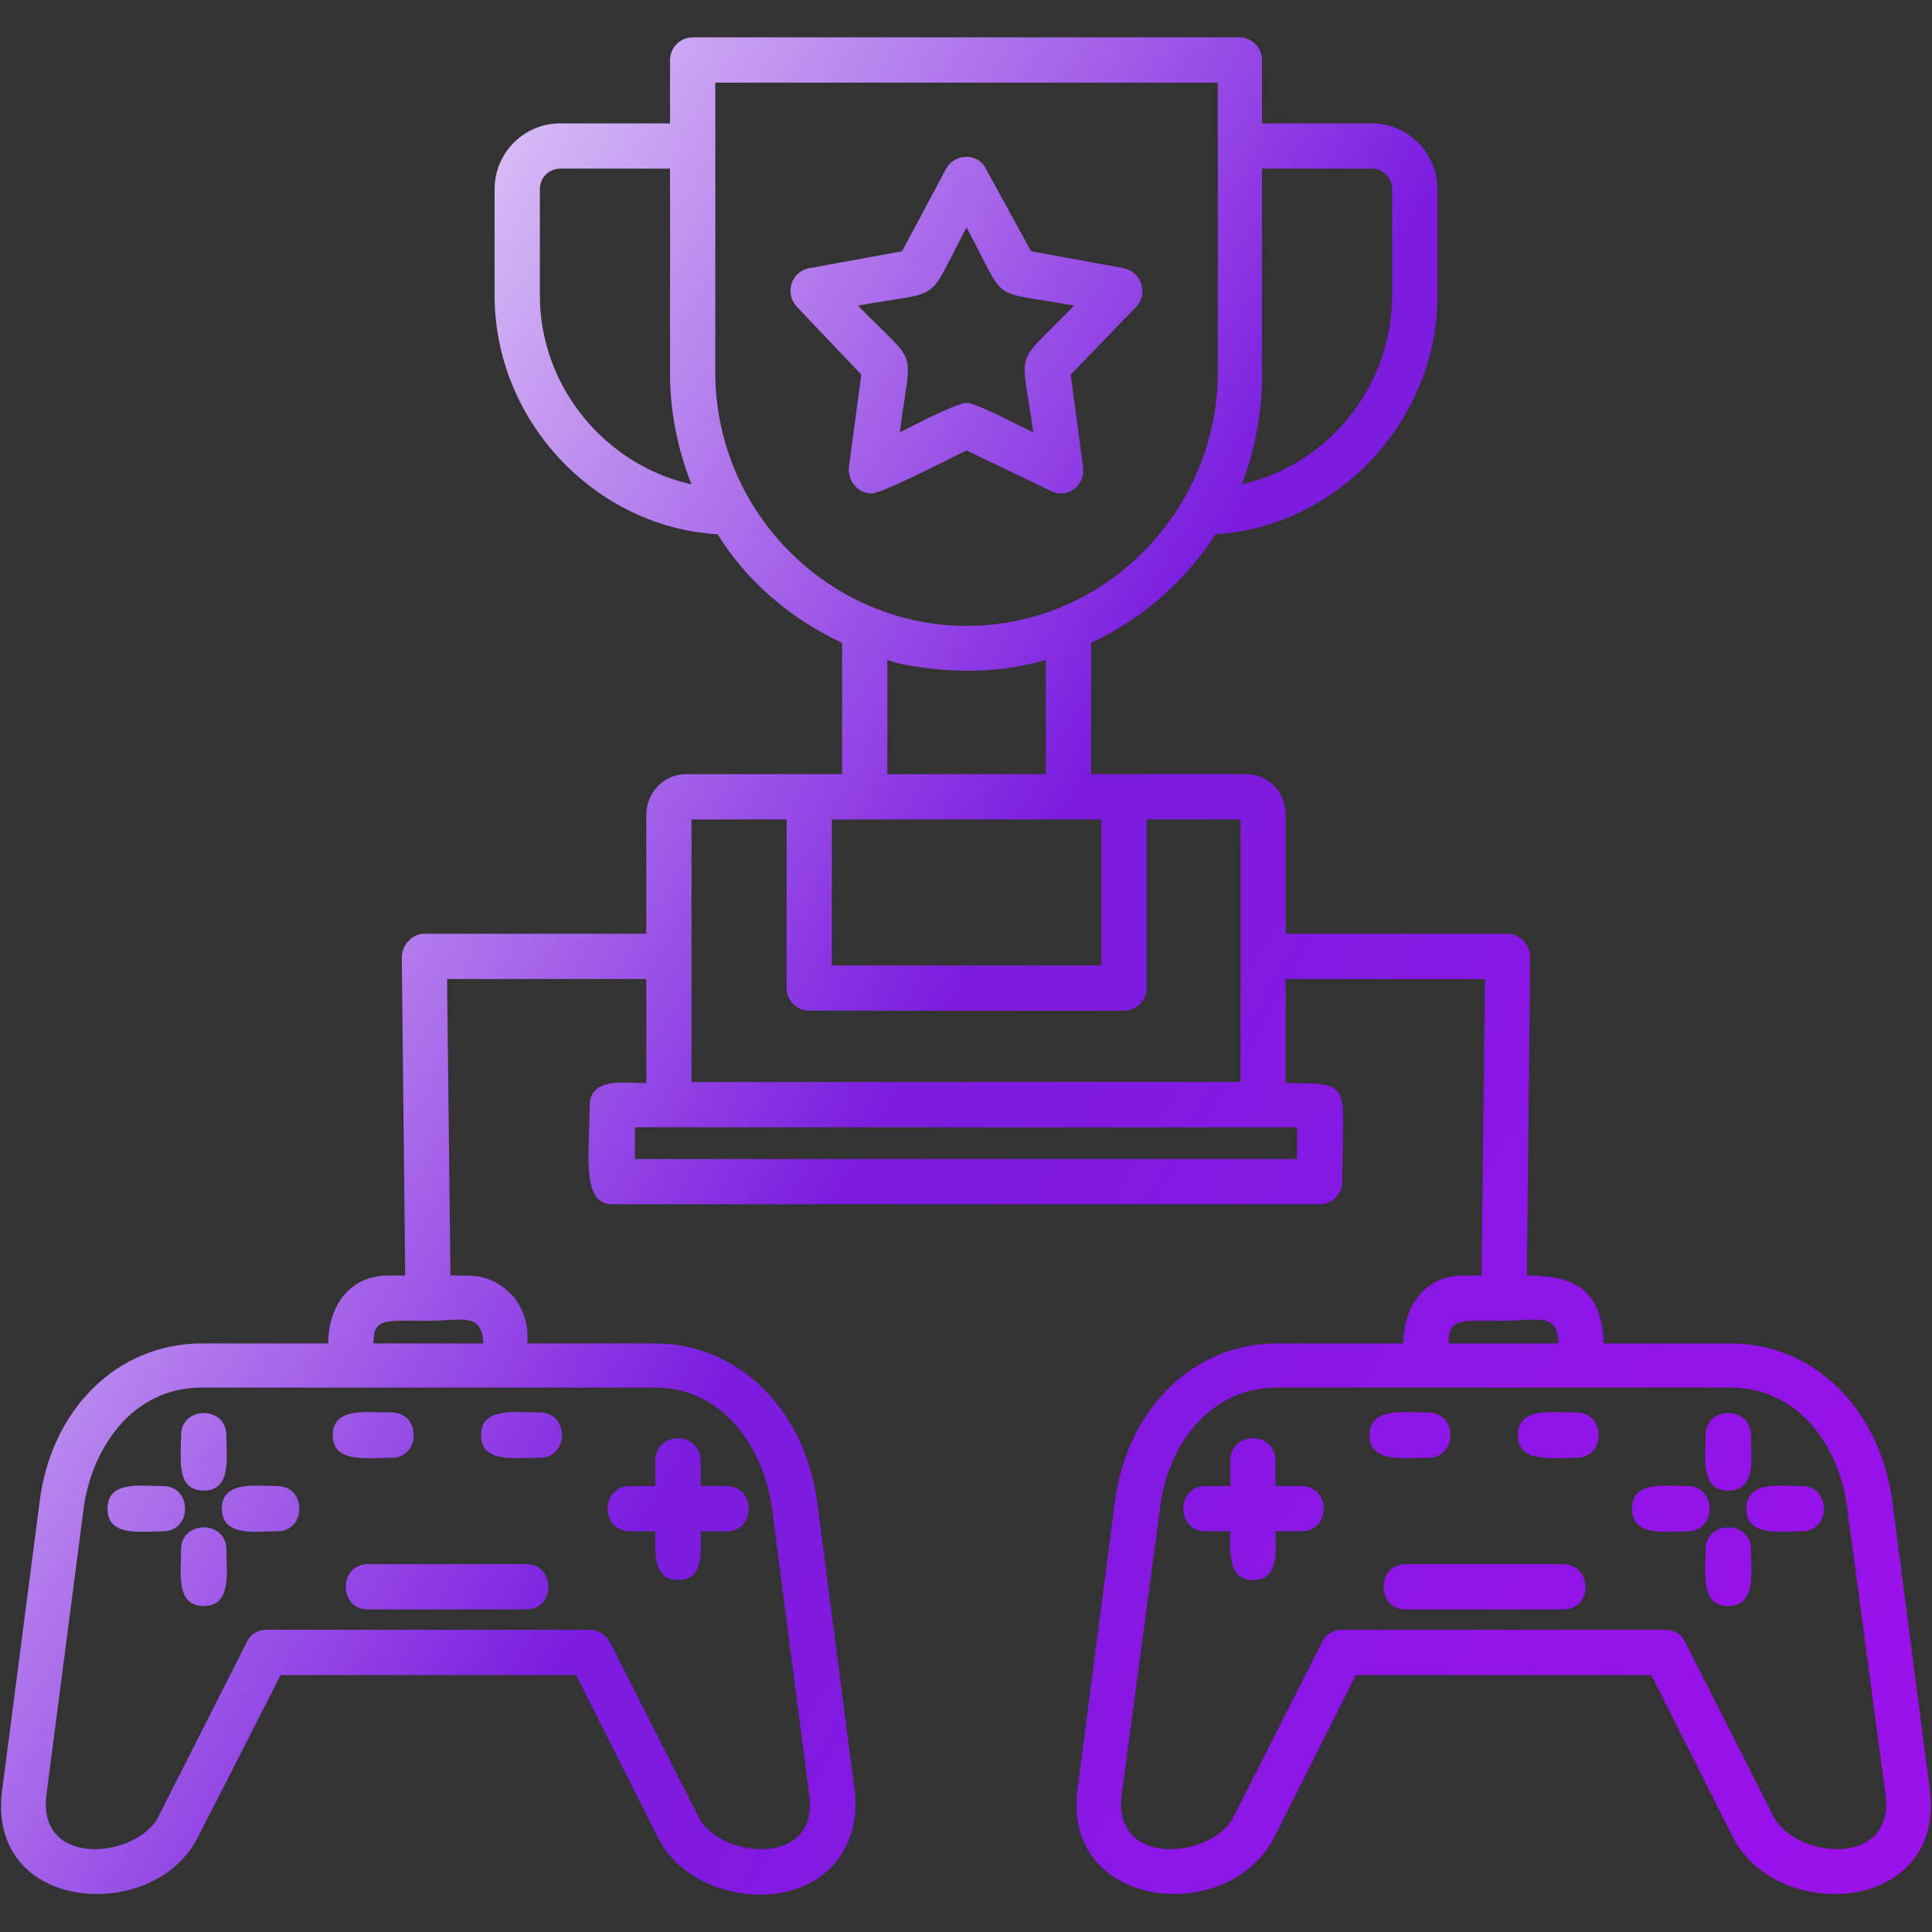 <svg xmlns="http://www.w3.org/2000/svg" fill-rule="evenodd" clip-rule="evenodd" image-rendering="optimizeQuality" shape-rendering="geometricPrecision" text-rendering="geometricPrecision" viewBox="0 0 1707 1707"><rect x="0" y="0" width="1707" height="1707" fill="#333333" stroke="none"/><defs><linearGradient id="a" x1="-38.634" x2="1745.3" y1="325.492" y2="1381.23" gradientUnits="userSpaceOnUse"><stop class="stopColor401379 svgShape" offset="0" stop-color="#fff"/><stop class="stopColor8a0b92 svgShape" offset=".502" stop-color="#7b1cdf"/><stop class="stopColorec067f svgShape" offset="1" stop-color="#9a11ea"/></linearGradient></defs><path fill="url(#a)" d="M1328 1167c-38,0 -48,-3 -48,20l97 0c-1,-28 -18,-20 -49,-20zm-19 -40l3 -262 -176 0 0 92c61,0 50,0 50,87 0,11 -9,20 -20,20l-625 0c-28,0 -20,-45 -20,-87 0,-26 33,-20 50,-20l0 -92 -176 0 3 262 15 0c30,0 53,24 53,53 0,2 0,4 0,7l113 0c73,0 132,58 143,140l33 254c7,56 -31,93 -83,93 -36,0 -74,-17 -91,-51l-72 -143 -261 0 -73 143c-38,77 -188,68 -173,-42l33 -254c10,-82 69,-140 143,-140l112 0c0,-32 18,-60 53,-60l15 0 -3 -281c0,-11 9,-21 20,-21l196 0 0 -105c0,-20 16,-36 35,-36l138 0 0 -116c-45,-21 -84,-54 -110,-96 -107,-6 -197,-99 -197,-211l0 -94c0,-32 26,-58 58,-58l97 0 0 -56c0,-11 9,-20 20,-20l483 0c11,0 20,9 20,20l0 56 97 0c32,0 58,26 58,58l0 94c0,112 -90,205 -196,211 -27,42 -65,75 -110,96l0 116 137 0c20,0 35,16 35,36l0 105 196 0c11,0 20,10 20,21l-3 281c41,0 66,11 68,60l112 0c73,0 132,57 143,140l33 254c14,110 -135,119 -174,42l-72 -143 -261 0 -72 143c-41,80 -188,64 -174,-42l33 -254c11,-83 70,-140 143,-140l112 0c0,-32 18,-60 53,-60l16 0zm72 295l-139 0c-26,0 -26,-40 0,-40l139 0c26,0 27,40 0,40zm110 -69c-20,0 -49,5 -49,-20 0,-25 29,-20 49,-20 26,0 26,40 0,40zm101 0c-19,0 -49,5 -49,-20 0,-25 30,-20 49,-20 26,0 26,40 0,40zm-65 66c-25,0 -20,-30 -20,-50 0,-26 40,-26 40,0 0,20 5,50 -20,50zm0 -102c-25,0 -20,-30 -20,-49 0,-26 40,-26 40,0 0,20 5,49 -20,49zm-134 -29c-21,0 -52,5 -52,-20 0,-25 31,-20 52,-20 26,0 26,40 0,40zm-131 0c-21,0 -52,5 -52,-20 0,-25 31,-20 52,-20 26,0 26,40 0,40zm-112 65l-23 0c0,16 4,43 -20,43 -23,0 -20,-27 -20,-43l-22 0c-26,0 -26,-40 0,-40l22 0 0 -22c0,-27 40,-27 40,0l0 22 23 0c26,0 26,40 0,40zm36 87l285 0c8,0 15,4 18,11l78 154c19,37 107,46 99,-19l-34 -254c-6,-51 -41,-106 -103,-106l-401 0c-62,0 -97,55 -103,106l-34 254c-8,65 81,56 99,19l78 -154c3,-7 10,-11 18,-11zm-808 -273c-38,0 -48,-3 -48,20l97 0c-1,-28 -19,-20 -49,-20zm87 255l-140 0c-26,0 -26,-40 0,-40l140 0c26,0 26,40 0,40zm-220 -69c-19,0 -49,5 -49,-20 0,-25 30,-20 49,-20 26,0 26,40 0,40zm-101 0c-20,0 -49,5 -49,-20 0,-25 29,-20 49,-20 26,0 26,40 0,40zm36 66c-25,0 -20,-30 -20,-50 0,-26 40,-26 40,0 0,20 5,50 -20,50zm0 -102c-25,0 -20,-29 -20,-49 0,-26 40,-26 40,0 0,19 5,49 -20,49zm166 -29c-22,0 -52,5 -52,-20 0,-25 30,-20 52,-20 26,0 26,40 0,40zm131 0c-22,0 -52,5 -52,-20 0,-25 30,-20 52,-20 26,0 26,40 0,40zm165 65l-23 0c0,16 4,43 -20,43 -23,0 -20,-27 -20,-43l-22 0c-27,0 -27,-40 0,-40l22 0 0 -22c0,-27 40,-27 40,0l0 22 23 0c26,0 26,40 0,40zm-407 87l286 0c7,0 14,4 18,11l78 154c18,37 107,46 98,-19l-33 -254c-7,-51 -42,-106 -103,-106l-401 0c-62,0 -97,55 -104,106l-33 254c-8,65 80,56 99,19l78 -154c3,-7 10,-11 17,-11zm535 -1004c-12,0 -21,-11 -20,-23l11 -82 -57 -60c-11,-12 -5,-31 11,-34l82 -15 39 -73c8,-14 28,-14 35,0l40 73 82 15c15,3 22,22 11,34l-58 60 11 82c2,16 -14,28 -28,21l-75 -36c-13,6 -74,38 -84,38zm84 -80c9,0 48,21 59,26 -11,-78 -18,-56 36,-112 -77,-14 -58,0 -95,-69 -37,69 -18,55 -96,69 55,56 47,34 37,112 10,-5 50,-26 59,-26zm-243 72c-12,-30 -19,-64 -19,-97l0 -182 -97 0c-10,0 -18,8 -18,18l0 94c0,81 58,150 134,167zm21 -97c1,123 102,222 222,222 124,0 221,-103 222,-222l0 -258 -444 0 0 258zm483 -182l0 190c-1,31 -7,62 -18,89 76,-17 133,-86 133,-167l0 -94c0,-10 -8,-18 -18,-18l-97 0zm-305 440c-9,-1 -18,-3 -26,-6l0 101 140 0 0 -101c-37,11 -76,12 -114,6zm183 304l-278 0c-11,0 -20,-9 -20,-20l0 -149 -84 0 0 232 485 0 0 -232 -83 0 0 149c0,11 -9,20 -20,20zm-258 -40l238 0 0 -129 -238 0 0 129zm381 143l-555 0 0 28 585 0 0 -28 -30 0zm-15 -272l0 0z"/></svg>